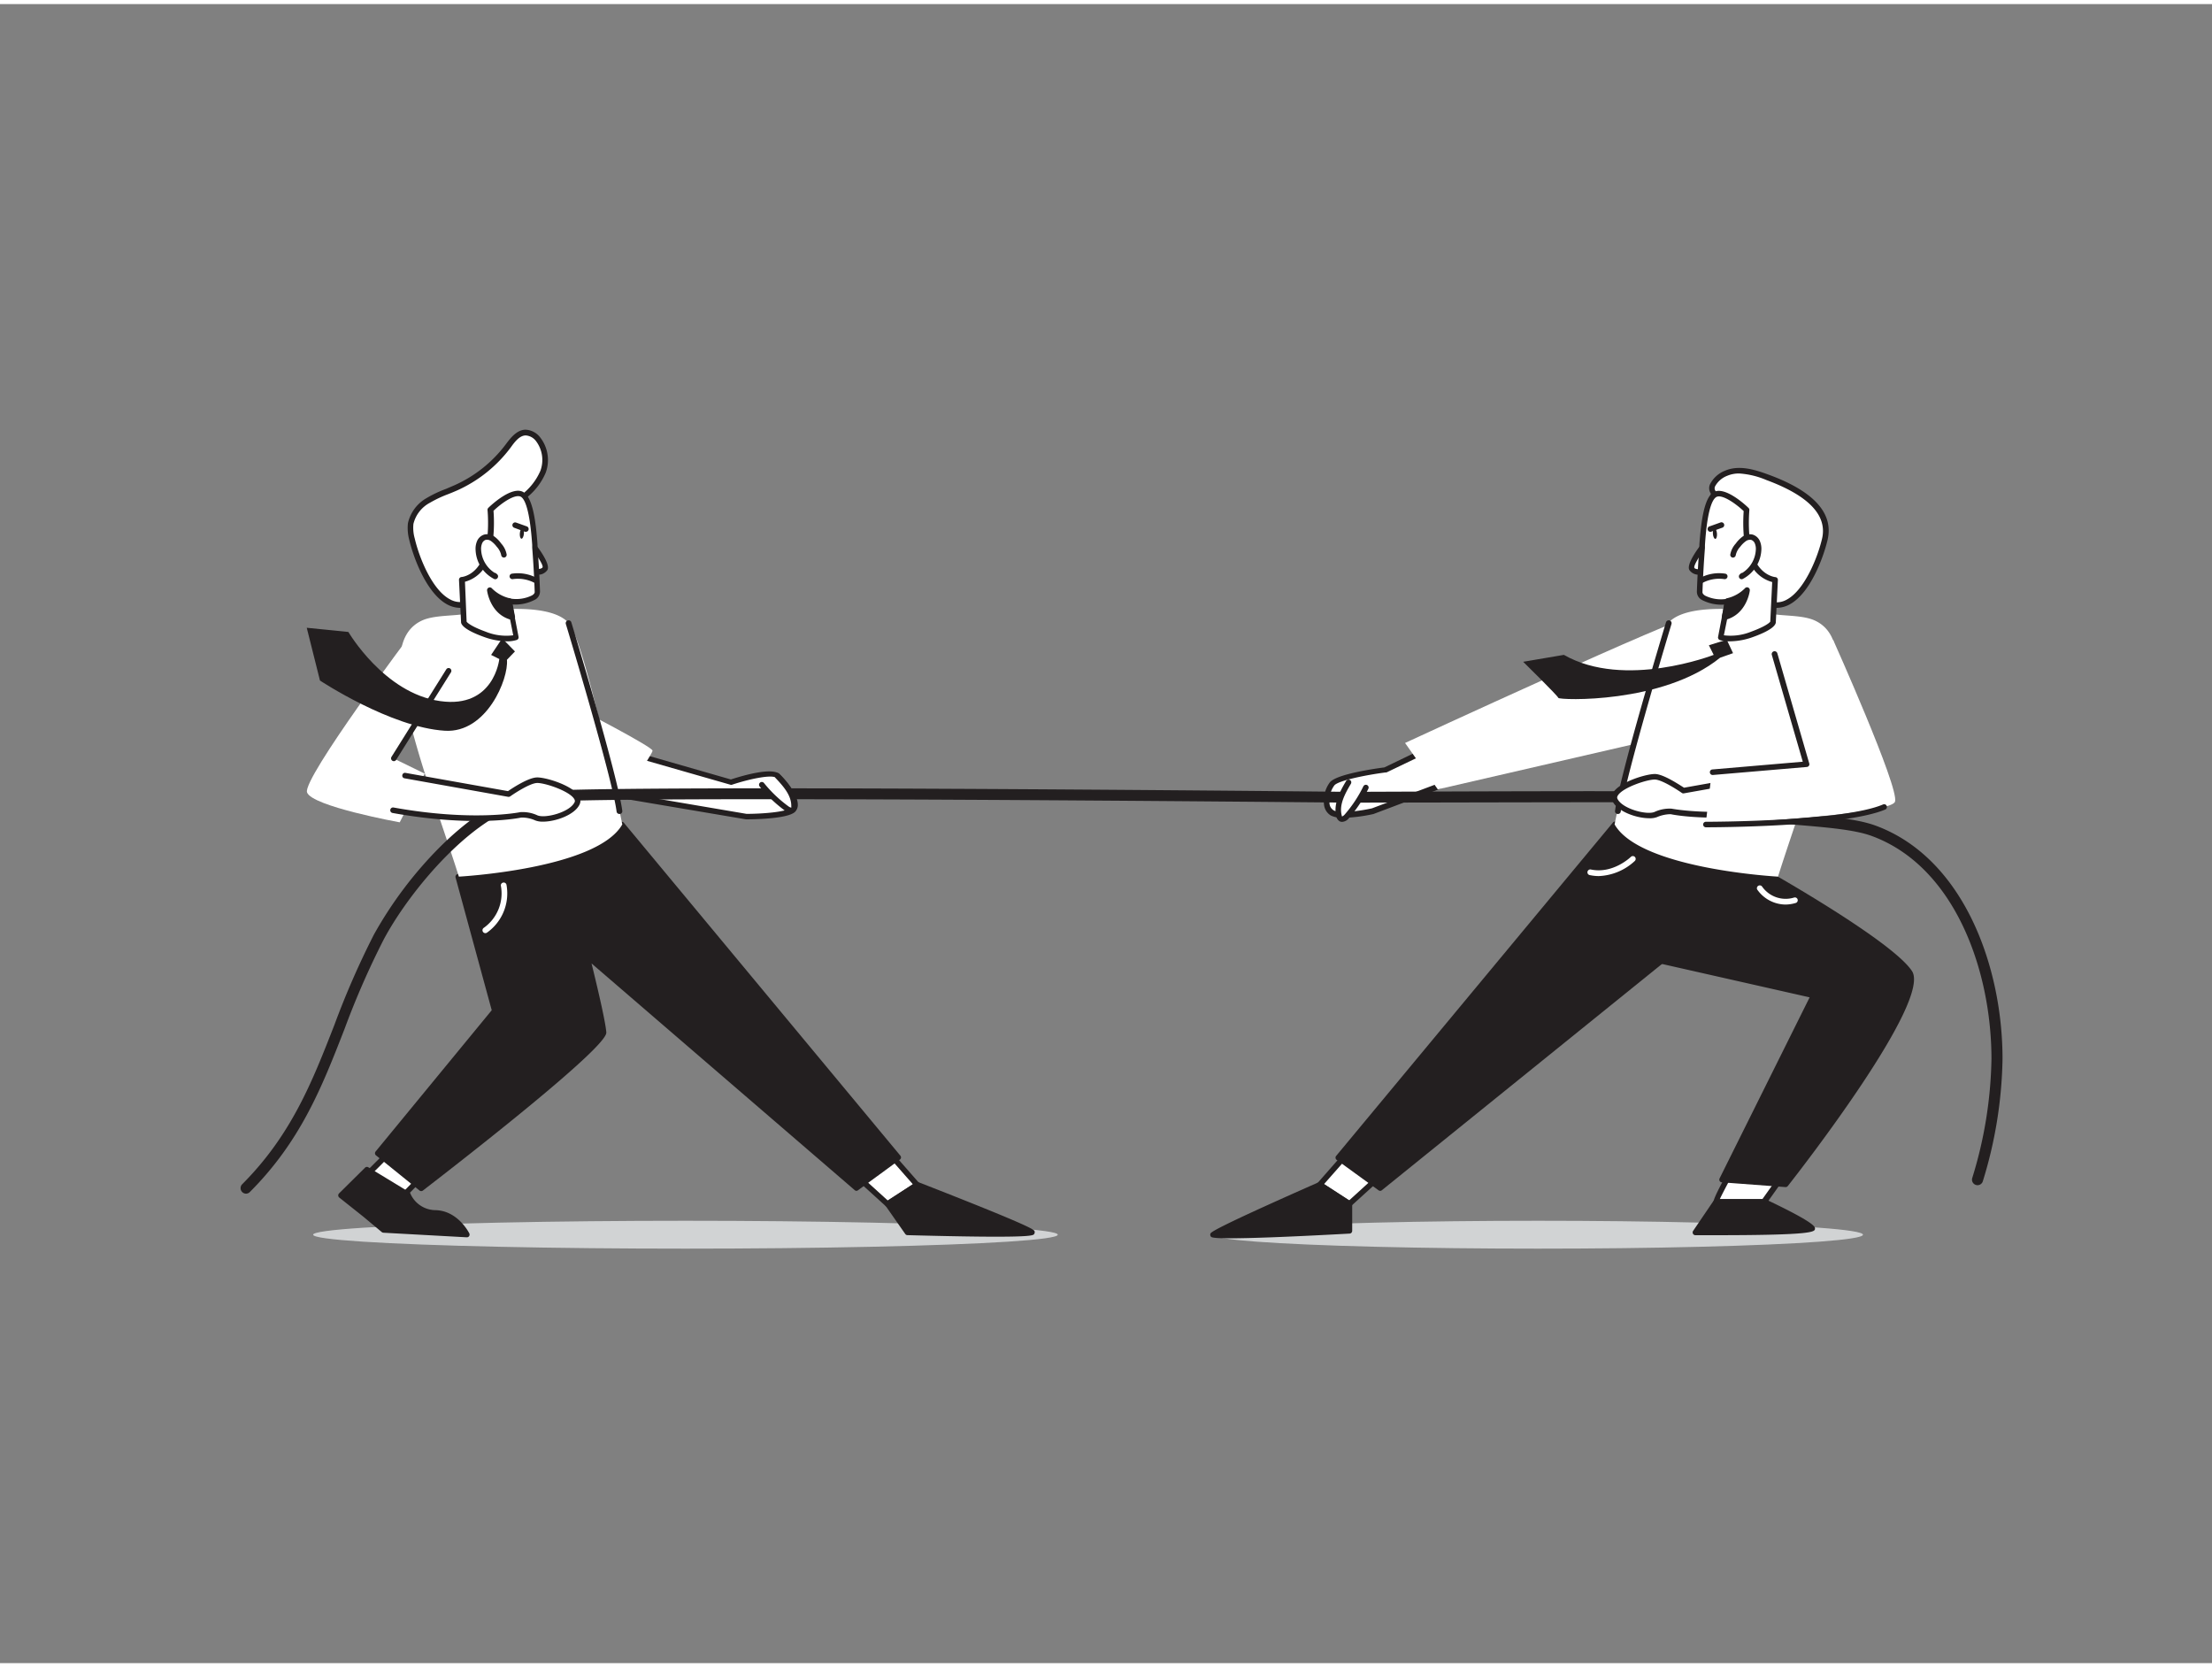 <svg xmlns="http://www.w3.org/2000/svg" viewBox="0 0 400 300" width="406" height="306" class="illustration styles_illustrationTablet__1DWOa"><rect x="0" y="0" width="400" height="300" fill="#808080" stroke="none"/><g id="_315_competition_flatline" data-name="#315_competition_flatline"><ellipse cx="123.95" cy="222.53" rx="67.33" ry="2.52" fill="#d1d3d4"></ellipse><ellipse cx="278.12" cy="222.53" rx="58.77" ry="2.52" fill="#d1d3d4"></ellipse><path d="M314.09,209.16s-4.17,7.43-3.76,7.43H319l5.28-7.43Z" fill="#fff"></path><path d="M319,217.09h-8.62a.54.54,0,0,1-.45-.26c-.17-.28-.34-.58,3.77-7.91a.49.49,0,0,1,.43-.26h10.15a.52.52,0,0,1,.44.27.49.49,0,0,1,0,.52l-5.28,7.43A.49.49,0,0,1,319,217.09Zm-8-1h7.7l4.57-6.43h-8.88C313,212.2,311.5,215,311,216.09Z" fill="#231f20"></path><path d="M292.55,171.26l35.38,8-16.56,33.3,11.49.86s25.95-32.92,22.43-38.29S319.08,157,319.08,157l-21.94,5.55Z" fill="#231f20"></path><path d="M322.86,213.92h0l-11.5-.86a.5.5,0,0,1-.4-.25.52.52,0,0,1,0-.47l16.28-32.73-34.76-7.86a.5.5,0,0,1-.34-.72l4.6-8.71a.5.5,0,0,1,.32-.25L319,156.51a.53.53,0,0,1,.37.05c.93.53,22.84,12.89,26.38,18.3s-19.78,35.47-22.46,38.87A.49.49,0,0,1,322.86,213.92Zm-10.71-1.8,10.48.78c10.33-13.13,24.67-33.8,22.25-37.5-3.26-5-23.76-16.67-25.87-17.87L297.48,163l-4.19,7.94L328,178.77a.51.51,0,0,1,.34.28.47.47,0,0,1,0,.43Z" fill="#231f20"></path><path d="M310.33,216.59l-3.75,5.52s21.09.09,21.1-.65-8.73-4.87-8.73-4.87Z" fill="#231f20"></path><path d="M310.31,222.62h-3.73a.5.5,0,0,1-.41-.78l3.75-5.52a.49.49,0,0,1,.41-.22H319a.54.54,0,0,1,.21,0c9,4.26,9,5,9,5.33C328.17,222,328.16,222.62,310.31,222.62Zm16.92-1Zm-19.7,0c6.69,0,16.43-.09,19.18-.41a82,82,0,0,0-7.88-4.12H310.6Z" fill="#231f20"></path><path d="M267.44,130.36l-16.94,8.15s-8.54,1.1-9.63,2.56-1.58,4.3.06,5.24,7.28-.32,7.28-.32l26.88-10.15Z" fill="#fff"></path><path d="M243,147.15a4.92,4.92,0,0,1-2.32-.41,2.59,2.59,0,0,1-1.23-1.79,5.63,5.63,0,0,1,1-4.18c1.14-1.53,8.26-2.53,9.89-2.74l16.86-8.12a.49.49,0,0,1,.51.05l7.65,5.47a.52.52,0,0,1,.21.47.52.52,0,0,1-.32.41l-26.89,10.15A29,29,0,0,1,243,147.15Zm24.39-16.21-16.67,8-.16,0c-3.45.44-8.62,1.47-9.28,2.36a4.68,4.68,0,0,0-.85,3.37,1.59,1.59,0,0,0,.75,1.13c1.07.62,4.81.1,6.92-.37L274,135.7Zm-16.89,7.57h0Z" fill="#231f20"></path><path d="M260,142l-5.92-8.39s51-23.59,51.78-22.74,0,20.55,0,20.55Z" fill="#ffffff"></path><polygon points="155.13 212.11 160.47 216.97 165.82 213.5 158.69 205.37 155.13 212.11" fill="#fff"></polygon><path d="M160.47,217.47a.46.46,0,0,1-.33-.13l-5.35-4.86a.5.5,0,0,1-.11-.6l3.57-6.74a.5.5,0,0,1,.38-.27.52.52,0,0,1,.44.17l7.13,8.13a.53.53,0,0,1,.12.4.51.51,0,0,1-.22.35l-5.35,3.47A.48.48,0,0,1,160.47,217.47ZM155.75,212l4.78,4.34,4.54-2.94-6.28-7.15Z" fill="#231f20"></path><path d="M70.66,207.25c-.14.42-4.58,4.72-4.58,4.72l6.2,4.17,4.36-4.45Z" fill="#fff"></path><path d="M72.28,216.64a.6.6,0,0,1-.28-.08l-6.2-4.17a.49.49,0,0,1-.22-.37.53.53,0,0,1,.15-.41c2-2,4.27-4.23,4.48-4.57a.43.43,0,0,1,.31-.29.47.47,0,0,1,.44.1l6,4.44a.52.52,0,0,1,.19.37A.46.46,0,0,1,77,212l-4.35,4.45A.51.51,0,0,1,72.28,216.64Zm-5.41-4.74,5.35,3.59,3.66-3.74-5.12-3.81C70.3,208.48,69.26,209.58,66.87,211.9Z" fill="#231f20"></path><path d="M82.89,157.8l6.61,24.26L68.31,207.8l7.86,6.3s33.16-25.55,33-28.15-3-13.92-3-13.92l48.78,42.07,7.6-5.55-50.05-60.19Z" fill="#231f20"></path><path d="M154.89,214.6a.49.49,0,0,1-.32-.12l-47.6-41c.79,3.2,2.53,10.42,2.67,12.48.19,2.66-25.34,22.55-33.16,28.58a.5.5,0,0,1-.62,0L68,208.19a.49.49,0,0,1-.19-.33.53.53,0,0,1,.11-.37l21-25.55-6.54-24a.51.51,0,0,1,.33-.61l29.56-9.45a.51.51,0,0,1,.54.16l50,60.19a.51.51,0,0,1,.12.38.5.5,0,0,1-.21.34l-7.59,5.56A.53.53,0,0,1,154.89,214.6ZM69,207.73l7.16,5.74C88.69,203.81,108.32,188,108.65,186c-.19-2.5-3-13.69-3-13.8a.5.5,0,0,1,.23-.55.48.48,0,0,1,.59,0l48.48,41.8,6.84-5-49.49-59.52L83.5,158.13,90,181.93a.53.53,0,0,1-.1.45Z" fill="#231f20"></path><path d="M112.35,135l19.86,5.7s7-2.35,8.42-1.17,4.18,4.86,2.79,6.15-8.56,1.25-8.56,1.25L106.11,142Z" fill="#fff"></path><path d="M135,147.42h-.11L106,142.53a.51.51,0,0,1-.39-.33.49.49,0,0,1,.1-.5l6.23-7a.53.53,0,0,1,.52-.15l19.71,5.66c1.51-.5,7.28-2.29,8.76-1,1.11,1,3.3,3.62,3.34,5.51a1.77,1.77,0,0,1-.54,1.38C142.32,147.36,136.1,147.42,135,147.42Zm-27.89-5.73L135,146.43h0c2.62,0,7.19-.3,8.09-1.13a.82.82,0,0,0,.22-.63c0-1.36-1.82-3.77-3-4.77-.73-.61-4.69.18-7.94,1.26a.41.41,0,0,1-.29,0l-19.57-5.61Z" fill="#231f20"></path><path d="M104.08,127.12S118,134.3,118,135s-5.53,8.45-5.53,8.45l-8-2.87Z" fill="#ffffff"></path><path d="M82.1,110.5c-2.11.17-4.39.25-6,1.07-4.75,2.38-4,9-3.12,13.21,2.31,11.16,6.55,22.11,10,33,0,0,24.93-1.35,29.55-9.44,0,0-6.63-32.89-9.69-36.41s-13-2.7-18.38-1.71A22.13,22.13,0,0,1,82.1,110.5Z" fill="#ffffff"></path><path d="M112,146c-.81-6.28-9.2-34-9.2-34" fill="#231f20"></path><path d="M112,146.45a.5.5,0,0,1-.5-.43c-.79-6.18-9.09-33.65-9.18-33.93a.5.5,0,0,1,1-.28c.34,1.13,8.41,27.82,9.21,34.08a.5.5,0,0,1-.43.56Z" fill="#231f20"></path><path d="M74.6,113.54s-19.91,26.47-19.08,29,16.76,5.42,16.76,5.42l4.51-8.81-5.57-2.72,9.9-15.84Z" fill="#ffffff"></path><path d="M71.22,136.9a.47.47,0,0,1-.27-.08.51.51,0,0,1-.16-.69L80.7,120.3a.49.49,0,0,1,.69-.16.51.51,0,0,1,.16.69l-9.91,15.83A.48.48,0,0,1,71.22,136.9Z" fill="#231f20"></path><path d="M84.76,108.38c-5.53,2.08-9.29-7.42-10.27-11.63a7.47,7.47,0,0,1-.22-2.82,6.44,6.44,0,0,1,3.18-4.22,41.11,41.11,0,0,1,5-2.25,24.16,24.16,0,0,0,9.45-7.54c.83-1.11,1.78-2.41,3.16-2.45a3,3,0,0,1,2.27,1.2,6.18,6.18,0,0,1,.87,6c-.74,2.07-2.29,3.38-3.86,4.78,1.12,1.21,1.63,1.49,1.57,3.14A13.38,13.38,0,0,1,94.67,97a32.68,32.68,0,0,1-2.49,4.18c-1.88,2.93-3.77,5.67-7.15,7.1Z" fill="#fff"></path><path d="M83.2,109.18a4.93,4.93,0,0,1-2.31-.61c-3.76-2-6.15-8.54-6.89-11.71a8.23,8.23,0,0,1-.23-3,7,7,0,0,1,3.42-4.56,21.25,21.25,0,0,1,3.45-1.63L82.2,87a23.62,23.62,0,0,0,9.26-7.39c.89-1.2,2-2.61,3.55-2.65a3.53,3.53,0,0,1,2.66,1.38,6.66,6.66,0,0,1,1,6.43A11.5,11.5,0,0,1,95,89.43l0,0a3.48,3.48,0,0,1,1.3,3.08,14.1,14.1,0,0,1-1.24,4.63,24.57,24.57,0,0,1-1.95,3.36c-.2.29-.39.59-.58.89-2,3.13-3.95,5.84-7.38,7.29l-.29.12A4.82,4.82,0,0,1,83.2,109.18ZM95.07,78h0c-1.11,0-2,1.17-2.72,2.18a24.66,24.66,0,0,1-9.7,7.77q-.8.35-1.59.66a21.42,21.42,0,0,0-3.31,1.56A5.93,5.93,0,0,0,74.76,94,7,7,0,0,0,75,96.64c.81,3.5,3.18,9.34,6.38,11a3.69,3.69,0,0,0,3.22.22h0l.25-.1c3.18-1.34,4.94-3.81,6.92-6.91.2-.3.4-.6.59-.9a21.36,21.36,0,0,0,1.87-3.22,12.81,12.81,0,0,0,1.16-4.26,2.48,2.48,0,0,0-1-2.34l-.41-.44A.5.5,0,0,1,94,89l.25-.22a10.91,10.91,0,0,0,3.46-4.36A5.66,5.66,0,0,0,96.91,79,2.54,2.54,0,0,0,95.07,78Z" fill="#231f20"></path><path d="M96.05,97.45s3,3.77,2.51,4.64-2.34.49-2.34.49" fill="#fff"></path><path d="M97.11,103.17a5.13,5.13,0,0,1-1-.1.5.5,0,0,1-.38-.6.49.49,0,0,1,.59-.38c.63.13,1.6.12,1.79-.24s-1.07-2.33-2.46-4.09a.49.49,0,0,1,.08-.7.5.5,0,0,1,.7.08c1.19,1.5,3.11,4.17,2.56,5.19A2,2,0,0,1,97.11,103.17Z" fill="#231f20"></path><path d="M94.46,88.72c1.8,1.23,2.13,7.67,2.28,9.56q.32,4,.45,8c.06,1.68-4.3,2.1-5.11,1.66l1.26,6.59s-2,.76-5.7-.56-3.76-2.15-3.76-2.15l-.38-7.7s2.88-.23,4.29-3.81.87-8.84.87-8.84S92.7,87.53,94.46,88.72Z" fill="#fff"></path><path d="M91.66,115.23a12.6,12.6,0,0,1-4.19-.81c-3.43-1.24-4-2.14-4.09-2.56L83,104.12a.5.5,0,0,1,.46-.52c.11,0,2.6-.27,3.86-3.49,1.34-3.42.85-8.56.84-8.61a.53.53,0,0,1,.15-.41c.44-.43,4.4-4.17,6.43-2.78h0c1.64,1.12,2.17,5.39,2.46,9.42l0,.51c.21,2.64.36,5.33.45,8a1.7,1.7,0,0,1-1,1.51,7.67,7.67,0,0,1-4,.82l1.12,5.85a.49.49,0,0,1-.32.56A5.53,5.53,0,0,1,91.66,115.23Zm-7.28-3.55c.11.15.73.82,3.43,1.8a9.88,9.88,0,0,0,5,.66L91.59,108a.51.51,0,0,1,.19-.5.52.52,0,0,1,.54,0,6.41,6.41,0,0,0,3.89-.58q.5-.3.48-.63c-.09-2.65-.24-5.33-.45-8l0-.51c-.14-1.89-.56-7.67-2-8.66h0c-1-.64-3.43,1-5,2.51.09,1.1.34,5.58-.93,8.83a6.18,6.18,0,0,1-4.23,4Z" fill="#231f20"></path><path d="M97,104.28a6.87,6.87,0,0,0-4.31-.79" fill="#fff"></path><path d="M97,104.78a.47.47,0,0,1-.25-.07,6.47,6.47,0,0,0-4-.73.51.51,0,0,1-.59-.39.49.49,0,0,1,.39-.59,7.31,7.31,0,0,1,4.66.85.5.5,0,0,1-.25.93Z" fill="#231f20"></path><path d="M91.11,99.59a3.61,3.61,0,0,0-.91-1.75,4.91,4.91,0,0,0-1.06-1.12,1.79,1.79,0,0,0-1.47-.32,1.66,1.66,0,0,0-1,.92,3.08,3.08,0,0,0-.22,1.34,5.74,5.74,0,0,0,3.07,4.83l-.16-.15" fill="#fff"></path><path d="M89.55,104a.49.49,0,0,1-.23-.06A6.17,6.17,0,0,1,86,98.68a3.52,3.52,0,0,1,.26-1.56,2.1,2.1,0,0,1,1.29-1.19,2.19,2.19,0,0,1,1.89.38,5.42,5.42,0,0,1,1.18,1.22,4,4,0,0,1,1,2,.5.5,0,0,1-.44.55.5.5,0,0,1-.55-.45,3.21,3.21,0,0,0-.8-1.5,4.63,4.63,0,0,0-1-1,1.24,1.24,0,0,0-1-.25,1.1,1.1,0,0,0-.65.64A2.53,2.53,0,0,0,87,98.65a5.25,5.25,0,0,0,2.44,4.19.48.48,0,0,1,.3.13l.17.15a.5.5,0,0,1,.07.65A.49.49,0,0,1,89.55,104Z" fill="#231f20"></path><path d="M92.08,107.92a7.09,7.09,0,0,1-3.51-2s.51,4,4.07,4.9Z" fill="#231f20"></path><path d="M92.64,111.36h-.12c-3.85-.94-4.42-5.15-4.44-5.32a.5.5,0,0,1,.88-.38,6.67,6.67,0,0,0,3.23,1.79.49.49,0,0,1,.38.39l.56,2.94a.49.49,0,0,1-.15.45A.48.48,0,0,1,92.64,111.36Zm-3.15-4a5,5,0,0,0,2.5,2.71l-.34-1.78A8.91,8.91,0,0,1,89.49,107.4Z" fill="#231f20"></path><ellipse cx="94.38" cy="95.74" rx="0.95" ry="0.37" transform="translate(-8.66 182.09) rotate(-85.38)" fill="#231f20"></ellipse><line x1="95.11" y1="94.92" x2="93.18" y2="94.23" fill="#fff"></line><path d="M95.11,95.42a.51.51,0,0,1-.17,0L93,94.7a.5.5,0,1,1,.34-.94l1.93.69a.5.5,0,0,1,.3.64A.49.49,0,0,1,95.11,95.42Z" fill="#231f20"></path><path d="M87.77,168a.51.51,0,0,1-.43-.23.52.52,0,0,1,.13-.72,7.63,7.63,0,0,0,3.11-7.59.5.5,0,0,1,.4-.6.51.51,0,0,1,.61.4,8.7,8.7,0,0,1-3.53,8.65A.52.52,0,0,1,87.77,168Z" fill="#fff"></path><path d="M90.81,114.69l-2,3,1.48.74s-.92,9-10.69,7.61C69.48,124.63,63,113.54,63,113.54l-7.53-.76,2.39,9.54s12.79,8.47,22.59,9.08C88,131.86,92,122,91.67,118.57l1.45-1.51Z" fill="#231f20"></path><path d="M73.77,215.26l-7.46-4.49-4.68,4.68L66,218.92l3.33,2.78,15.1.83s-1.86-3.8-5.65-3.89A5.5,5.5,0,0,1,73.77,215.26Z" fill="#231f20"></path><path d="M84.42,223h0l-15.1-.83a.53.53,0,0,1-.29-.12l-3.33-2.78-4.35-3.46a.52.52,0,0,1-.19-.37.54.54,0,0,1,.15-.38L66,210.42a.49.49,0,0,1,.61-.08L74,214.83a.45.45,0,0,1,.21.26,5,5,0,0,0,4.55,3c4,.1,6,4,6.09,4.17a.52.52,0,0,1,0,.5A.49.49,0,0,1,84.42,223Zm-14.91-1.82,14,.77a6.21,6.21,0,0,0-4.74-2.84,5.93,5.93,0,0,1-5.38-3.54l-7-4.2-4,4,3.92,3.13Z" fill="#231f20"></path><path d="M160.47,217l3.59,5.14s22.78.61,22.55,0-20.79-8.61-20.79-8.61Z" fill="#231f20"></path><path d="M180.1,222.89c-3.38,0-8.45-.08-16-.28a.49.49,0,0,1-.4-.21l-3.59-5.14a.56.56,0,0,1-.08-.38.54.54,0,0,1,.22-.33l5.35-3.47A.52.52,0,0,1,166,213c20.77,8.1,21,8.64,21.08,8.9a.56.56,0,0,1-.07.5C186.89,222.61,186.69,222.89,180.1,222.89Zm-15.77-1.27c6.79.18,17,.35,20.69.21-3.38-1.54-12.81-5.3-19.14-7.77l-4.7,3.05Z" fill="#231f20"></path><polygon points="249.37 212.11 244.02 216.97 238.67 213.5 245.8 205.37 249.37 212.11" fill="#fff"></polygon><path d="M244,217.47a.48.48,0,0,1-.28-.08l-5.34-3.47a.49.49,0,0,1-.23-.35.53.53,0,0,1,.12-.4l7.13-8.13a.53.53,0,0,1,.44-.17.49.49,0,0,1,.38.27l3.57,6.74a.5.5,0,0,1-.11.6l-5.35,4.86A.46.46,0,0,1,244,217.47Zm-4.59-4.07,4.54,2.94,4.77-4.34-3-5.75Z" fill="#231f20"></path><polygon points="319.08 157 309.7 165.56 249.6 214.1 242 208.55 292.05 148.36 319.08 157" fill="#231f20"></polygon><path d="M249.6,214.6a.53.53,0,0,1-.3-.09L241.71,209a.49.49,0,0,1-.2-.34.47.47,0,0,1,.11-.38L291.67,148a.49.49,0,0,1,.53-.16l27,8.64a.51.51,0,0,1,.33.37.5.5,0,0,1-.15.48L310,165.93l-60.12,48.56A.45.45,0,0,1,249.6,214.6Zm-6.87-6.14,6.85,5,59.8-48.3,8.73-8-25.89-8.27Z" fill="#231f20"></path><path d="M322.39,110.5c2.11.17,4.39.25,6,1.07,4.75,2.38,4,9,3.13,13.21-2.32,11.16-6.56,22.11-10,33,0,0-24.93-1.35-29.55-9.44,0,0,6.63-32.89,9.69-36.41s13.05-2.7,18.39-1.71A21.61,21.61,0,0,0,322.39,110.5Z" fill="#ffffff"></path><path d="M44.51,215.11a1,1,0,0,1-.71-.29,1,1,0,0,1,0-1.42c8.91-8.93,12.67-18.57,16.66-28.78a151.87,151.87,0,0,1,7.16-16.37,72.3,72.3,0,0,1,11.82-15.71c4.11-4.11,10.33-9.2,16.66-10.09,9.89-1.4,142.06-.07,147.68,0,58.47-.23,62.16-.12,62.72.22h0c3.22,2.58,11.25,3.21,18.34,3.77,5.56.43,10.82.85,14.23,2.08,15.93,5.79,23.06,25.39,23.05,42.25a78.72,78.72,0,0,1-3.56,22.09,1,1,0,0,1-1.92-.57,76.59,76.59,0,0,0,3.48-21.52c0-16.16-6.71-34.91-21.73-40.37-3.16-1.14-8.28-1.54-13.71-2-7.56-.6-15.38-1.21-19.18-4-3.72-.16-45.5,0-61.73,0-1.39,0-137.65-1.39-147.39,0-10.21,1.44-22.14,15.63-27,24.76a149.49,149.49,0,0,0-7.07,16.15c-4.06,10.42-7.9,20.25-17.1,29.47A1,1,0,0,1,44.51,215.11Z" fill="#231f20"></path><path d="M292.55,146c.8-6.28,9.19-34,9.19-34" fill="#231f20"></path><path d="M292.55,146.45h-.07a.5.5,0,0,1-.43-.56c.8-6.26,8.87-32.95,9.21-34.08a.5.5,0,1,1,1,.28c-.09.28-8.38,27.75-9.18,33.93A.5.5,0,0,1,292.55,146.45Z" fill="#231f20"></path><path d="M319.74,108.38C325.26,110.46,329,101,330,96.75c1.39-6-5.68-9.47-10.39-11.2-2.41-.89-5.12-1.73-7.48-.71A4.67,4.67,0,0,0,309.69,87c-.35,1,.25,1.1.18,1.74-.13,1.15-1.31,2.25-1.24,3.79A13.07,13.07,0,0,0,309.82,97a32.75,32.75,0,0,0,2.5,4.18c1.87,2.93,3.76,5.67,7.14,7.1Z" fill="#fff"></path><path d="M321.29,109.18a4.86,4.86,0,0,1-1.73-.33h0l-.29-.12c-3.43-1.45-5.37-4.16-7.38-7.29-.19-.31-.39-.61-.58-.9a23.47,23.47,0,0,1-1.95-3.35,14.13,14.13,0,0,1-1.23-4.63,5,5,0,0,1,.74-2.56,4.26,4.26,0,0,0,.5-1.3.57.57,0,0,0-.09-.34,1.74,1.74,0,0,1-.06-1.52,5.15,5.15,0,0,1,2.71-2.46c2.54-1.09,5.38-.21,7.85.7,8.22,3,11.82,7,10.71,11.78-.74,3.17-3.12,9.69-6.89,11.71A4.93,4.93,0,0,1,321.29,109.18Zm-6.77-24.3a5.44,5.44,0,0,0-2.19.42,4.23,4.23,0,0,0-2.17,1.87.8.8,0,0,0,0,.77,1.49,1.49,0,0,1,.17.87,4.92,4.92,0,0,1-.6,1.64,4.19,4.19,0,0,0-.63,2.07,12.6,12.6,0,0,0,1.15,4.26,22.08,22.08,0,0,0,1.86,3.21l.6.91c2,3.1,3.74,5.57,6.92,6.91l.25.1h0a3.69,3.69,0,0,0,3.22-.22c3.2-1.71,5.57-7.55,6.38-11,1-4.23-2.41-7.8-10.07-10.63A15,15,0,0,0,314.52,84.88Z" fill="#231f20"></path><path d="M308.44,97.45s-3,3.77-2.51,4.64,2.34.49,2.34.49" fill="#fff"></path><path d="M307.38,103.17a2,2,0,0,1-1.89-.84c-.55-1,1.37-3.69,2.56-5.19a.5.5,0,0,1,.79.62c-1.4,1.76-2.55,3.69-2.46,4.12s1.26.32,1.78.21a.5.5,0,0,1,.6.38.52.52,0,0,1-.39.6A5.13,5.13,0,0,1,307.38,103.17Z" fill="#231f20"></path><path d="M310,88.72c-1.8,1.23-2.13,7.67-2.28,9.56q-.31,4-.45,8c-.05,1.68,4.3,2.1,5.11,1.66l-1.26,6.59s2,.76,5.7-.56,3.76-2.15,3.76-2.15l.38-7.7s-2.88-.23-4.28-3.81-.88-8.84-.88-8.84S311.79,87.53,310,88.72Z" fill="#fff"></path><path d="M312.83,115.23A5.6,5.6,0,0,1,311,115a.5.5,0,0,1-.32-.56l1.12-5.85a7.65,7.65,0,0,1-4-.82,1.7,1.7,0,0,1-.95-1.51c.09-2.65.24-5.34.45-8l0-.52c.3-4,.82-8.29,2.46-9.41h0c2-1.39,6,2.35,6.43,2.78a.49.49,0,0,1,.15.41s-.5,5.19.84,8.61c1.28,3.25,3.83,3.49,3.86,3.49a.5.5,0,0,1,.46.52l-.38,7.7c-.06.46-.66,1.36-4.09,2.6A12.55,12.55,0,0,1,312.83,115.23Zm-1.1-1.09a9.88,9.88,0,0,0,4.95-.66c2.71-1,3.32-1.65,3.44-1.8l.35-7.17a6.18,6.18,0,0,1-4.23-4c-1.27-3.25-1-7.73-.93-8.83-1.57-1.48-4.05-3.16-5-2.51-1.46,1-1.88,6.76-2,8.66l0,.51c-.21,2.65-.36,5.33-.45,8,0,.22.16.43.48.63a6.44,6.44,0,0,0,3.9.58.5.5,0,0,1,.72.54Z" fill="#231f20"></path><path d="M307.54,104.28a6.9,6.9,0,0,1,4.31-.79" fill="#fff"></path><path d="M307.54,104.78a.5.5,0,0,1-.25-.93A7.24,7.24,0,0,1,312,103a.49.49,0,0,1,.38.59.51.51,0,0,1-.59.39,6.39,6.39,0,0,0-4,.73A.47.47,0,0,1,307.54,104.78Z" fill="#231f20"></path><path d="M313.39,99.59a3.51,3.51,0,0,1,.9-1.75,5.14,5.14,0,0,1,1.06-1.12,1.79,1.79,0,0,1,1.47-.32,1.63,1.63,0,0,1,1,.92,3.08,3.08,0,0,1,.22,1.34,5.72,5.72,0,0,1-3.07,4.83l.16-.15" fill="#fff"></path><path d="M314.94,104a.5.5,0,0,1-.33-.87l.15-.15a.53.53,0,0,1,.31-.13,5.25,5.25,0,0,0,2.44-4.19,2.53,2.53,0,0,0-.18-1.13,1.1,1.1,0,0,0-.65-.64,1.25,1.25,0,0,0-1,.25,4.63,4.63,0,0,0-1,1,3.19,3.19,0,0,0-.8,1.51.52.52,0,0,1-.55.44.5.5,0,0,1-.44-.55,4,4,0,0,1,1-2,5.65,5.65,0,0,1,1.18-1.22,2.2,2.2,0,0,1,1.9-.38,2.08,2.08,0,0,1,1.28,1.19,3.52,3.52,0,0,1,.26,1.56,6.26,6.26,0,0,1-3.34,5.25A.49.49,0,0,1,314.94,104Z" fill="#231f20"></path><path d="M312.41,107.92a7.09,7.09,0,0,0,3.51-2s-.5,4-4.07,4.9Z" fill="#231f20"></path><path d="M311.85,111.36a.49.49,0,0,1-.34-.14.49.49,0,0,1-.15-.45l.56-2.94a.49.49,0,0,1,.39-.39,6.7,6.7,0,0,0,3.22-1.79.51.51,0,0,1,.59-.15.52.52,0,0,1,.3.53c0,.17-.59,4.38-4.45,5.32Zm1-3-.34,1.78A5,5,0,0,0,315,107.4,8.88,8.88,0,0,1,312.84,108.33Z" fill="#231f20"></path><ellipse cx="310.12" cy="95.74" rx="0.37" ry="0.95" transform="translate(-6.71 25.31) rotate(-4.62)" fill="#231f20"></ellipse><line x1="309.38" y1="94.92" x2="311.31" y2="94.23" fill="#fff"></line><path d="M309.38,95.42a.5.5,0,0,1-.17-1l1.93-.69a.5.5,0,0,1,.34.94l-1.93.69A.47.47,0,0,1,309.38,95.42Z" fill="#231f20"></path><path d="M323.15,138.9l-18.73,3.33s-3.36-2.36-5-2.5-8.33,2.09-7.36,4.17,5.69,3.33,7.36,2.64a6,6,0,0,1,2.8-.56s8.48,1.81,23.12-.83" fill="#fff"></path><path d="M298.2,147.22c-2.28,0-5.74-1.22-6.62-3.11a1.55,1.55,0,0,1,.21-1.65c1.33-1.92,6.22-3.35,7.64-3.23,1.59.14,4.33,2,5.1,2.47l18.53-3.29a.49.49,0,0,1,.58.4.5.5,0,0,1-.4.58l-18.74,3.33a.45.45,0,0,1-.37-.08c-.91-.63-3.52-2.31-4.78-2.41s-5.74,1.35-6.74,2.8c-.23.33-.19.52-.13.66.85,1.82,5.29,3,6.72,2.39a6.43,6.43,0,0,1,3.05-.59c.13,0,8.62,1.76,23-.83a.5.5,0,1,1,.18,1c-14.56,2.63-22.95.91-23.31.83H302a6.36,6.36,0,0,0-2.37.53A3.63,3.63,0,0,1,298.2,147.22Z" fill="#231f20"></path><path d="M244,217v4.9s-24.9,1.26-24.67.66,19.32-9,19.32-9Z" fill="#231f20"></path><path d="M222.38,223.18c-3.19,0-3.33-.19-3.43-.33a.56.56,0,0,1-.07-.5c.09-.24.31-.8,19.59-9.31a.52.52,0,0,1,.47,0l5.35,3.47a.52.52,0,0,1,.23.42v4.9a.5.5,0,0,1-.48.5C231.79,223,225.57,223.18,222.38,223.18Zm-1.49-1c3.88.06,15.08-.42,22.63-.8v-4.14l-4.9-3.18C232.77,216.65,224.06,220.58,220.89,222.19Z" fill="#231f20"></path><path d="M312.25,114.94l-3.23,1,.87,1.74s-16.11,6.28-27.09,0l-7.36,1.25s6.22,6.11,6.36,6.53,18.92,1.11,29.24-7.26l2.35-.83Z" fill="#231f20"></path><path d="M243.86,140.73c-1.09,1.83-2.21,3.9-1.75,6a.88.88,0,0,0,.36.61c.38.21.81-.14,1.09-.46a24,24,0,0,0,3.43-5.19" fill="#fff"></path><path d="M242.71,147.88a1,1,0,0,1-.48-.12,1.4,1.4,0,0,1-.61-.95c-.49-2.2.62-4.34,1.81-6.34a.5.5,0,0,1,.86.51c-1.13,1.9-2.11,3.76-1.69,5.62.1.45.11.28.12.28s.21-.06.46-.35a23.2,23.2,0,0,0,3.36-5.08.51.51,0,0,1,.67-.23.5.5,0,0,1,.23.67,24.59,24.59,0,0,1-3.5,5.3A1.71,1.71,0,0,1,242.71,147.88Z" fill="#231f20"></path><path d="M331.48,114.94s12,26.77,11.2,29.28-34.24,4.14-34.24,4.14l.94-8.15,17.3-2.76-3.31-16.89Z" fill="#ffffff"></path><path d="M309.7,139.4a.5.5,0,0,1-.5-.46.49.49,0,0,1,.45-.54L326,137l-5.6-19.32a.5.5,0,1,1,1-.28l5.77,19.91a.48.48,0,0,1-.06.42.49.49,0,0,1-.37.22l-17,1.45Z" fill="#231f20"></path><path d="M308.48,148.86h0a.51.51,0,0,1-.5-.5.5.5,0,0,1,.5-.5h0c.39,0,24.73,0,32.06-3.14a.5.5,0,0,1,.39.92C333.43,148.81,309.89,148.86,308.48,148.86Z" fill="#231f20"></path><path d="M73.24,139.52,92,142.86s3.36-2.37,5-2.5,8.33,2.08,7.36,4.16-5.7,3.34-7.36,2.64a6.09,6.09,0,0,0-2.8-.55s-8.48,1.8-23.13-.84" fill="#fff"></path><path d="M98.19,147.84a3.72,3.72,0,0,1-1.39-.22,5.86,5.86,0,0,0-2.55-.52c-.3.07-8.69,1.79-23.26-.83a.5.5,0,0,1-.41-.58.5.5,0,0,1,.58-.41c14.36,2.59,22.85.86,22.93.84a6.31,6.31,0,0,1,3.1.58c1.43.6,5.87-.57,6.72-2.39.06-.13.1-.33-.13-.66-1-1.44-5.47-2.9-6.74-2.8s-3.88,1.78-4.78,2.42a.54.54,0,0,1-.37.08L73.15,140a.48.48,0,0,1-.4-.57.49.49,0,0,1,.58-.41l18.53,3.3c.77-.53,3.51-2.34,5.1-2.47,1.43-.13,6.31,1.31,7.64,3.22a1.55,1.55,0,0,1,.21,1.65C103.93,146.62,100.46,147.84,98.19,147.84Z" fill="#231f20"></path><path d="M140.6,139.54c1.47,1.55,3,3.32,3,5.45a.92.92,0,0,1-.22.68c-.32.28-.82,0-1.17-.21a24.07,24.07,0,0,1-4.49-4.3" fill="#fff"></path><path d="M143.07,146.29a1.9,1.9,0,0,1-1.11-.43,24.42,24.42,0,0,1-4.59-4.38.5.5,0,0,1,.78-.63,23.34,23.34,0,0,0,4.4,4.2c.32.24.51.25.54.24s0,0,0-.3c0-1.9-1.38-3.5-2.9-5.1a.5.5,0,1,1,.73-.69c1.59,1.69,3.16,3.52,3.17,5.78a1.38,1.38,0,0,1-.39,1.06A1,1,0,0,1,143.07,146.29Z" fill="#231f20"></path><path d="M289.11,157.68a7.84,7.84,0,0,1-1.64-.18.51.51,0,0,1-.4-.61.52.52,0,0,1,.61-.4c4,.85,7.2-2.25,7.23-2.28a.51.51,0,1,1,.72.73A10.11,10.11,0,0,1,289.11,157.68Z" fill="#fff"></path><path d="M322.88,162.83a6.32,6.32,0,0,1-5.13-2.73.52.52,0,0,1,.88-.54,5.2,5.2,0,0,0,5.81,2,.51.51,0,0,1,.63.36.51.51,0,0,1-.37.63A6.79,6.79,0,0,1,322.88,162.83Z" fill="#fff"></path></g></svg>